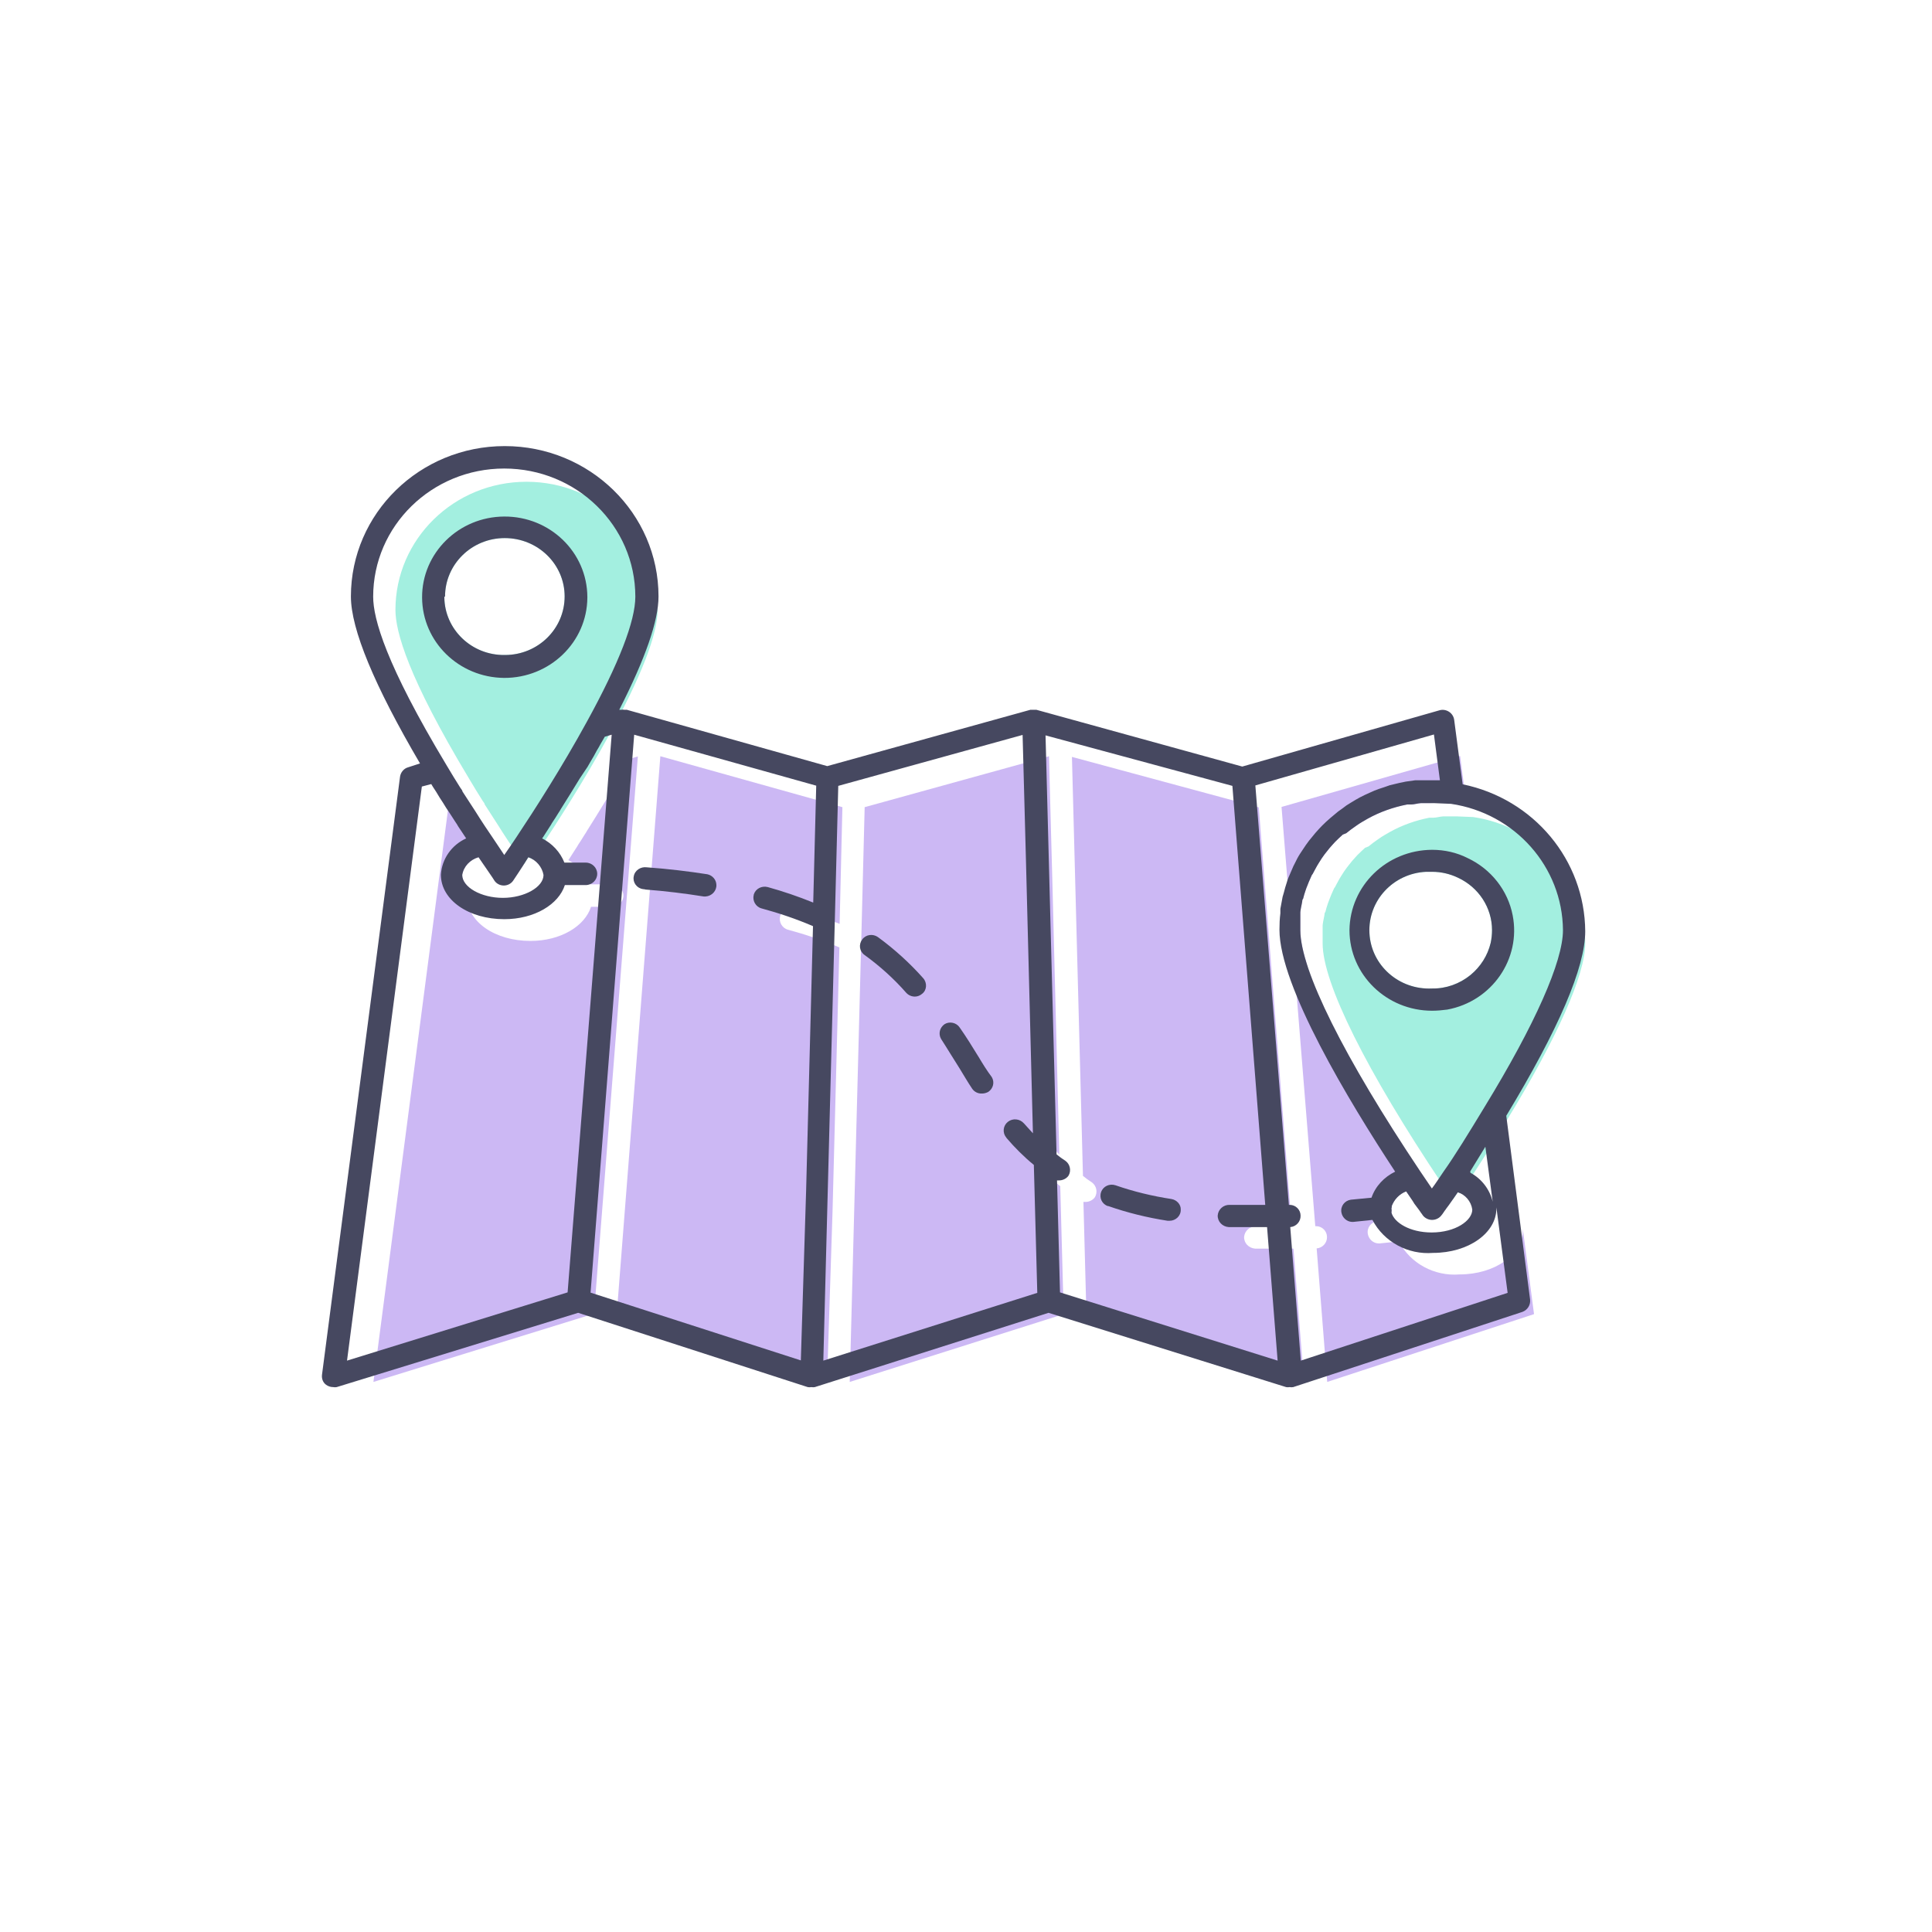 <svg width="78" height="78" viewBox="0 0 78 78" fill="none" xmlns="http://www.w3.org/2000/svg">
<rect width="78" height="78" fill="white"/>
<path d="M22.916 52.176L14.01 54.931L17.032 31.754L17.412 31.654L17.476 31.763L17.606 31.962L17.754 32.207L17.884 32.406L18.014 32.615L18.153 32.823L18.264 32.995L18.394 33.194C18.431 33.249 18.468 33.303 18.496 33.358C18.524 33.412 18.579 33.475 18.616 33.539L18.718 33.693L18.82 33.847C18.227 34.119 17.838 34.68 17.801 35.315C17.801 36.339 18.931 37.109 20.359 37.109C21.582 37.109 22.555 36.511 22.805 35.731H23.649C23.899 35.731 24.112 35.532 24.112 35.278C24.112 35.034 23.908 34.825 23.649 34.825H22.787C22.62 34.4 22.296 34.055 21.888 33.847L21.934 33.783L22.212 33.349C22.24 33.312 22.259 33.276 22.277 33.24C22.37 33.095 22.472 32.95 22.555 32.805C22.583 32.76 22.62 32.714 22.639 32.669L22.916 32.225L23.018 32.062L23.297 31.609L23.408 31.428L23.723 30.956L23.852 30.73C23.936 30.594 24.019 30.449 24.093 30.304C24.177 30.159 24.195 30.141 24.233 30.06L24.418 29.742L24.696 29.661L22.916 52.176Z" fill="white"/>
<path d="M32.833 36.438C32.23 36.194 31.619 35.985 30.998 35.813C30.757 35.75 30.507 35.876 30.433 36.112V36.121C30.368 36.357 30.507 36.61 30.748 36.674C31.452 36.864 32.147 37.1 32.824 37.389L32.546 48.072L32.333 54.922L23.843 52.185L25.604 29.661L32.953 31.718L32.833 36.438Z" fill="white"/>
<path d="M33.24 54.931L33.722 36.456L33.843 31.727L41.285 29.67L41.424 34.825L41.702 45.752C41.581 45.617 41.461 45.49 41.34 45.354C41.173 45.163 40.886 45.136 40.691 45.29C40.497 45.444 40.46 45.725 40.627 45.925C40.627 45.934 40.636 45.934 40.636 45.943C40.969 46.332 41.34 46.704 41.739 47.03L41.878 52.194L33.24 54.931Z" fill="white"/>
<path d="M42.795 52.176L42.675 47.655H42.758C42.907 47.655 43.055 47.583 43.138 47.465C43.259 47.266 43.203 47.003 43.018 46.867C42.888 46.785 42.767 46.695 42.656 46.604L42.211 29.688L49.755 31.727L51.081 48.643C50.58 48.643 50.098 48.643 49.644 48.643C49.394 48.634 49.181 48.824 49.162 49.069C49.153 49.313 49.347 49.522 49.607 49.54C50.015 49.54 50.441 49.54 50.886 49.54H51.155L51.581 54.931L42.795 52.176Z" fill="white"/>
<path d="M60.867 52.194L52.517 54.931L52.091 49.54C52.332 49.522 52.517 49.313 52.508 49.078C52.508 48.842 52.313 48.643 52.072 48.643C52.063 48.643 52.044 48.643 52.035 48.643L50.682 31.709L57.892 29.652L58.133 31.5C58.115 31.5 58.087 31.5 58.069 31.5H57.42H57.142L56.752 31.555L56.493 31.609L56.113 31.7L55.881 31.781C55.742 31.826 55.622 31.863 55.492 31.917L55.288 32.008C55.158 32.062 55.038 32.125 54.908 32.189L54.732 32.288C54.602 32.361 54.482 32.443 54.361 32.515L54.204 32.633C54.083 32.714 53.963 32.805 53.852 32.905L53.713 33.022C53.592 33.122 53.49 33.222 53.379 33.33L53.258 33.457C53.157 33.566 53.055 33.684 52.962 33.802L52.851 33.938C52.758 34.055 52.675 34.182 52.591 34.309L52.489 34.463C52.406 34.59 52.341 34.717 52.276 34.853C52.211 34.989 52.211 34.97 52.193 35.025C52.174 35.079 52.072 35.297 52.017 35.432C51.989 35.496 51.97 35.559 51.952 35.623C51.906 35.759 51.868 35.895 51.831 36.04C51.794 36.184 51.785 36.175 51.776 36.239C51.766 36.302 51.72 36.547 51.692 36.692C51.692 36.755 51.692 36.81 51.692 36.873C51.664 37.091 51.655 37.308 51.655 37.535C51.655 39.809 54.454 44.457 56.326 47.302C55.881 47.519 55.529 47.891 55.372 48.353L54.538 48.434C54.287 48.471 54.111 48.697 54.157 48.951C54.195 49.159 54.371 49.322 54.584 49.331H54.63L55.409 49.25C55.872 50.138 56.845 50.663 57.855 50.582C59.292 50.582 60.413 49.775 60.413 48.788C60.413 48.788 60.413 48.788 60.413 48.742L60.867 52.194Z" fill="white"/>
<path d="M23.982 53.037L15.076 55.792L18.097 32.615L18.477 32.515L18.542 32.624L18.672 32.823L18.82 33.068L18.95 33.267L19.079 33.475L19.218 33.684L19.329 33.856L19.459 34.055C19.487 34.128 19.515 34.182 19.552 34.236C19.58 34.291 19.635 34.354 19.672 34.418L19.774 34.572L19.876 34.726C19.283 34.998 18.894 35.559 18.857 36.194C18.857 37.217 19.988 37.988 21.415 37.988C22.638 37.988 23.611 37.39 23.861 36.61H24.705C24.955 36.61 25.168 36.411 25.168 36.157C25.168 35.913 24.964 35.704 24.705 35.704H23.843C23.676 35.279 23.352 34.934 22.944 34.726L22.99 34.662L23.268 34.227C23.296 34.191 23.315 34.155 23.333 34.119C23.426 33.974 23.528 33.829 23.611 33.684C23.639 33.639 23.676 33.593 23.695 33.548L23.973 33.104L24.075 32.941L24.353 32.488L24.464 32.307L24.779 31.835L24.909 31.609C24.992 31.473 25.076 31.328 25.15 31.183C25.233 31.038 25.252 31.02 25.289 30.939L25.474 30.621L25.752 30.54L23.982 53.037Z" fill="#CCB8F4"/>
<path d="M33.898 37.299C33.296 37.054 32.684 36.846 32.063 36.674C31.822 36.61 31.572 36.737 31.498 36.973V36.982C31.433 37.218 31.572 37.471 31.813 37.535C32.517 37.725 33.212 37.96 33.889 38.25L33.611 48.933L33.389 55.792L24.899 53.055L26.66 30.531L34.01 32.587L33.898 37.299Z" fill="#CCB8F4"/>
<path d="M34.306 55.792L34.788 37.317L34.909 32.587L42.35 30.531L42.489 35.686L42.767 46.613C42.647 46.477 42.527 46.35 42.406 46.215C42.239 46.024 41.952 45.997 41.757 46.151C41.563 46.305 41.526 46.586 41.693 46.785C41.693 46.794 41.702 46.794 41.702 46.803C42.035 47.193 42.406 47.565 42.805 47.891L42.944 53.055L34.306 55.792Z" fill="#CCB8F4"/>
<path d="M43.861 53.046L43.741 48.525H43.824C43.972 48.525 44.121 48.453 44.204 48.335C44.325 48.135 44.269 47.873 44.084 47.737C43.954 47.655 43.833 47.565 43.722 47.474L43.277 30.558L50.821 32.596L52.147 49.513C51.646 49.513 51.164 49.513 50.71 49.513C50.46 49.504 50.247 49.694 50.228 49.938C50.219 50.183 50.413 50.391 50.673 50.41C51.081 50.41 51.507 50.41 51.952 50.41H52.221L52.647 55.801L43.861 53.046Z" fill="#CCB8F4"/>
<path d="M61.933 53.055L53.583 55.792L53.157 50.401C53.398 50.383 53.583 50.174 53.574 49.938C53.574 49.703 53.379 49.504 53.138 49.504C53.129 49.504 53.11 49.504 53.101 49.504L51.739 32.578L58.949 30.522L59.19 32.37C59.171 32.37 59.144 32.37 59.125 32.37H58.476H58.198L57.809 32.424L57.55 32.479L57.17 32.569L56.938 32.651C56.799 32.696 56.678 32.733 56.549 32.787L56.345 32.877C56.215 32.932 56.095 32.995 55.965 33.059L55.789 33.158C55.659 33.231 55.538 33.312 55.418 33.385L55.261 33.503C55.14 33.584 55.02 33.675 54.908 33.775L54.769 33.892C54.649 33.992 54.547 34.092 54.436 34.2L54.315 34.327C54.213 34.436 54.111 34.554 54.019 34.672L53.917 34.807C53.824 34.925 53.741 35.052 53.657 35.179L53.555 35.333C53.472 35.46 53.407 35.587 53.342 35.722C53.277 35.858 53.277 35.84 53.259 35.895C53.24 35.949 53.138 36.166 53.083 36.302C53.055 36.366 53.036 36.429 53.018 36.493C52.971 36.629 52.934 36.764 52.897 36.909C52.86 37.054 52.851 37.045 52.842 37.109C52.832 37.172 52.786 37.417 52.758 37.562C52.758 37.625 52.758 37.68 52.758 37.743C52.73 37.961 52.721 38.178 52.721 38.404C52.721 40.679 55.52 45.327 57.392 48.172C56.947 48.389 56.595 48.761 56.438 49.223L55.603 49.304C55.353 49.34 55.177 49.567 55.223 49.821C55.261 50.029 55.437 50.192 55.65 50.201H55.696L56.475 50.12C56.938 51.008 57.911 51.533 58.921 51.452C60.358 51.452 61.479 50.645 61.479 49.658C61.479 49.658 61.479 49.658 61.479 49.612L61.933 53.055Z" fill="#CCB8F4"/>
<path d="M58.578 32.452C61.164 32.832 63.082 34.998 63.101 37.553C63.101 38.812 61.979 41.349 59.941 44.683C59.292 45.752 58.717 46.686 58.291 47.284C58.105 47.556 57.948 47.8 57.809 47.981L57.336 47.284C54.269 42.699 52.498 39.156 52.498 37.553C52.498 37.362 52.498 37.181 52.498 37C52.498 36.946 52.498 36.891 52.498 36.837C52.498 36.782 52.536 36.583 52.563 36.456C52.591 36.329 52.563 36.339 52.61 36.284C52.638 36.166 52.675 36.048 52.712 35.94C52.73 35.886 52.749 35.831 52.777 35.768C52.823 35.65 52.86 35.55 52.916 35.432C52.962 35.315 52.962 35.333 52.999 35.278C53.027 35.233 53.11 35.061 53.175 34.952L53.258 34.816C53.323 34.708 53.398 34.599 53.472 34.499L53.564 34.381C53.639 34.282 53.731 34.173 53.824 34.073L53.907 33.983C54.009 33.883 54.111 33.783 54.213 33.693L54.352 33.638C54.472 33.539 54.593 33.448 54.714 33.367L54.778 33.321C54.917 33.222 55.066 33.14 55.223 33.05C55.714 32.778 56.252 32.587 56.808 32.479H56.966C57.095 32.479 57.225 32.433 57.364 32.424H57.568H57.902C58.124 32.433 58.356 32.442 58.578 32.452Z" fill="white"/>
<path d="M59.44 48.833C59.44 49.277 58.763 49.757 57.8 49.757C56.919 49.757 56.289 49.358 56.178 48.96C56.187 48.896 56.187 48.842 56.178 48.779C56.187 48.752 56.196 48.724 56.187 48.697C56.289 48.425 56.493 48.208 56.771 48.099L56.993 48.425L57.058 48.525L57.095 48.588L57.197 48.724L57.299 48.86L57.373 48.969C57.392 48.996 57.42 49.023 57.438 49.059C57.522 49.177 57.67 49.25 57.818 49.25C57.966 49.25 58.115 49.177 58.198 49.059L58.235 49.014L58.328 48.878C58.328 48.878 58.374 48.824 58.393 48.788L58.495 48.652L58.661 48.416L58.736 48.307L58.856 48.135C59.153 48.226 59.394 48.498 59.44 48.833Z" fill="white"/>
<path d="M15.066 24.089C15.066 21.235 17.43 18.915 20.358 18.915C23.278 18.915 25.65 21.226 25.65 24.089C25.65 25.067 24.992 26.78 23.685 29.154C22.703 30.948 21.6 32.669 20.84 33.811C20.655 34.082 20.497 34.327 20.358 34.517L19.886 33.811C19.719 33.566 19.478 33.213 19.191 32.751L18.672 31.953C18.672 31.908 18.616 31.854 18.588 31.808C18.403 31.518 18.217 31.21 18.023 30.884C15.576 26.816 15.066 24.977 15.066 24.089Z" fill="white"/>
<path d="M21.943 35.324C21.943 35.813 21.174 36.248 20.303 36.248C19.422 36.248 18.663 35.813 18.663 35.324C18.718 34.979 18.978 34.708 19.321 34.608C19.663 35.115 19.904 35.45 19.96 35.55C20.044 35.677 20.192 35.749 20.34 35.749C20.488 35.749 20.637 35.677 20.72 35.55C20.785 35.45 21.017 35.115 21.332 34.608C21.647 34.717 21.888 34.998 21.943 35.324Z" fill="white"/>
<path d="M17.939 24.107C17.939 24.098 17.939 24.098 17.939 24.089H17.967C17.967 22.784 19.042 21.724 20.377 21.724C21.711 21.724 22.796 22.775 22.796 24.08C22.796 25.384 21.721 26.444 20.386 26.444C20.386 26.444 20.386 26.444 20.377 26.444C19.042 26.463 17.949 25.412 17.939 24.107Z" fill="white"/>
<path d="M60.237 37.553C60.237 37.725 60.218 37.897 60.181 38.069C60.061 38.576 59.774 39.029 59.366 39.365C58.93 39.718 58.383 39.917 57.818 39.908C56.484 39.972 55.353 38.975 55.288 37.67C55.223 36.366 56.243 35.26 57.577 35.197C57.661 35.197 57.735 35.197 57.818 35.197C58.18 35.197 58.532 35.278 58.856 35.432C59.7 35.822 60.237 36.647 60.237 37.553Z" fill="white"/>
<path d="M59.477 32.986C62.063 33.367 63.981 35.532 64 38.087C64 39.347 62.878 41.884 60.839 45.218C60.191 46.287 59.616 47.22 59.19 47.818C59.004 48.09 58.847 48.335 58.708 48.516L58.235 47.818C55.168 43.234 53.398 39.691 53.398 38.087C53.398 37.897 53.398 37.716 53.398 37.535C53.398 37.48 53.398 37.426 53.398 37.371C53.398 37.317 53.434 37.118 53.462 36.991C53.49 36.864 53.462 36.873 53.509 36.819C53.536 36.701 53.574 36.583 53.611 36.474C53.629 36.42 53.648 36.366 53.675 36.302C53.722 36.184 53.759 36.085 53.815 35.967C53.861 35.849 53.861 35.867 53.898 35.813C53.926 35.768 54.009 35.596 54.074 35.487L54.157 35.351C54.222 35.242 54.296 35.133 54.371 35.034L54.463 34.916C54.537 34.816 54.63 34.708 54.723 34.608L54.806 34.517C54.908 34.418 55.01 34.318 55.112 34.227L55.251 34.173C55.371 34.073 55.492 33.983 55.612 33.901L55.677 33.856C55.816 33.756 55.965 33.675 56.122 33.584C56.613 33.312 57.151 33.122 57.707 33.013H57.864C57.994 33.013 58.124 32.968 58.263 32.959H58.467H58.8C59.023 32.968 59.255 32.977 59.477 32.986Z" fill="#A3EFE0"/>
<path d="M59.44 48.833C59.44 49.277 58.763 49.757 57.8 49.757C56.919 49.757 56.289 49.358 56.178 48.96C56.187 48.896 56.187 48.842 56.178 48.779C56.187 48.752 56.196 48.724 56.187 48.697C56.289 48.425 56.493 48.208 56.771 48.099L56.993 48.425L57.058 48.525L57.095 48.588L57.197 48.724L57.299 48.86L57.373 48.969C57.392 48.996 57.42 49.023 57.438 49.059C57.522 49.177 57.67 49.25 57.818 49.25C57.966 49.25 58.115 49.177 58.198 49.059L58.235 49.014L58.328 48.878C58.328 48.878 58.374 48.824 58.393 48.788L58.495 48.652L58.661 48.416L58.736 48.307L58.856 48.135C59.153 48.226 59.394 48.498 59.44 48.833Z" fill="white"/>
<path d="M15.965 24.623C15.965 21.769 18.329 19.45 21.257 19.45C24.177 19.45 26.549 21.76 26.549 24.623C26.549 25.602 25.891 27.314 24.584 29.688C23.602 31.482 22.499 33.204 21.739 34.345C21.554 34.617 21.396 34.862 21.257 35.052L20.785 34.345C20.618 34.101 20.377 33.747 20.089 33.285L19.57 32.479C19.57 32.434 19.515 32.379 19.487 32.334C19.302 32.044 19.116 31.736 18.922 31.41C16.475 27.341 15.965 25.502 15.965 24.623Z" fill="#A3EFE0"/>
<path d="M21.943 35.324C21.943 35.813 21.174 36.248 20.303 36.248C19.422 36.248 18.663 35.813 18.663 35.324C18.718 34.979 18.978 34.708 19.321 34.608C19.663 35.115 19.904 35.45 19.96 35.55C20.044 35.677 20.192 35.749 20.34 35.749C20.488 35.749 20.637 35.677 20.72 35.55C20.785 35.45 21.017 35.115 21.332 34.608C21.647 34.717 21.888 34.998 21.943 35.324Z" fill="white"/>
<path d="M17.939 24.107C17.939 24.098 17.939 24.098 17.939 24.089H17.967C17.967 22.784 19.042 21.724 20.377 21.724C21.711 21.724 22.796 22.775 22.796 24.08C22.796 25.384 21.721 26.444 20.386 26.444C20.386 26.444 20.386 26.444 20.377 26.444C19.042 26.463 17.949 25.412 17.939 24.107Z" fill="white"/>
<path d="M60.237 37.553C60.237 37.725 60.218 37.897 60.181 38.069C60.061 38.576 59.774 39.029 59.366 39.365C58.93 39.718 58.383 39.917 57.818 39.908C56.484 39.972 55.353 38.975 55.288 37.67C55.223 36.366 56.243 35.26 57.577 35.197C57.661 35.197 57.735 35.197 57.818 35.197C58.18 35.197 58.532 35.278 58.856 35.432C59.7 35.822 60.237 36.647 60.237 37.553Z" fill="white"/>
<path d="M64 37.599C63.981 34.727 61.924 32.253 59.051 31.664L58.708 29.055C58.689 28.928 58.615 28.81 58.504 28.738C58.393 28.665 58.254 28.638 58.124 28.674L50.154 30.948L41.841 28.656H41.6L33.398 30.93L25.307 28.656H25.205C25.168 28.647 25.122 28.647 25.085 28.656H25.001C26.058 26.581 26.586 25.059 26.586 24.081C26.586 20.728 23.806 18.01 20.377 18.01C16.948 18.01 14.167 20.728 14.167 24.081C14.167 25.403 15.113 27.678 16.957 30.822L16.484 30.976C16.308 31.021 16.178 31.175 16.151 31.356L13 55.503C12.981 55.657 13.037 55.811 13.157 55.901C13.241 55.965 13.342 56.001 13.454 56.001C13.5 56.01 13.546 56.01 13.593 56.001L23.342 53.002L32.61 56.001C32.656 56.01 32.712 56.01 32.758 56.001C32.805 56.01 32.851 56.01 32.897 56.001L42.332 53.002L51.924 56.001C51.97 56.01 52.017 56.01 52.063 56.001C52.109 56.01 52.165 56.01 52.211 56.001L61.46 52.966C61.664 52.893 61.794 52.694 61.775 52.476L60.812 45.047C62.925 41.549 64 39.058 64 37.599ZM58.578 32.453C61.164 32.833 63.082 34.999 63.101 37.554C63.101 38.813 61.979 41.35 59.94 44.684C59.292 45.754 58.717 46.687 58.291 47.285C58.105 47.556 57.948 47.801 57.809 47.982L57.336 47.285C54.269 42.7 52.498 39.157 52.498 37.554C52.498 37.363 52.498 37.182 52.498 37.001C52.498 36.947 52.498 36.892 52.498 36.838C52.498 36.783 52.535 36.584 52.563 36.457C52.591 36.331 52.563 36.34 52.61 36.285C52.637 36.167 52.675 36.05 52.712 35.941C52.73 35.886 52.749 35.832 52.776 35.769C52.823 35.651 52.86 35.551 52.916 35.434C52.962 35.316 52.962 35.334 52.999 35.279C53.027 35.234 53.11 35.062 53.175 34.953L53.258 34.817C53.323 34.709 53.397 34.6 53.471 34.5L53.564 34.382C53.638 34.283 53.731 34.174 53.824 34.074L53.907 33.984C54.009 33.884 54.111 33.784 54.213 33.694L54.352 33.639C54.472 33.54 54.593 33.449 54.713 33.368L54.778 33.322C54.917 33.223 55.066 33.141 55.223 33.05C55.714 32.779 56.252 32.589 56.808 32.48H56.965C57.095 32.48 57.225 32.434 57.364 32.425H57.568H57.901C58.124 32.434 58.356 32.444 58.578 32.453ZM59.366 47.348L59.356 47.294L59.968 46.297L60.265 48.517C60.144 48.019 59.82 47.593 59.366 47.348ZM59.44 48.834C59.44 49.278 58.763 49.758 57.8 49.758C56.919 49.758 56.289 49.36 56.178 48.961C56.187 48.898 56.187 48.843 56.178 48.78C56.187 48.752 56.196 48.725 56.187 48.698C56.289 48.426 56.493 48.209 56.771 48.1L56.993 48.426L57.058 48.526L57.095 48.589L57.197 48.725L57.299 48.861L57.373 48.97C57.392 48.997 57.419 49.024 57.438 49.061C57.522 49.178 57.67 49.251 57.818 49.251C57.966 49.251 58.115 49.178 58.198 49.061L58.235 49.015L58.328 48.879C58.328 48.879 58.374 48.825 58.393 48.789L58.495 48.653L58.661 48.417L58.736 48.309L58.856 48.136C59.153 48.227 59.394 48.499 59.44 48.834ZM15.066 24.09C15.066 21.236 17.43 18.916 20.358 18.916C23.277 18.916 25.65 21.227 25.65 24.09C25.65 25.068 24.992 26.781 23.685 29.154C22.703 30.948 21.6 32.67 20.84 33.812C20.655 34.083 20.497 34.328 20.358 34.518L19.886 33.812C19.719 33.567 19.478 33.214 19.19 32.752L18.671 31.954C18.671 31.909 18.616 31.855 18.588 31.809C18.403 31.519 18.217 31.211 18.023 30.885C15.576 26.817 15.066 24.978 15.066 24.09ZM21.943 35.325C21.943 35.814 21.174 36.249 20.302 36.249C19.422 36.249 18.662 35.814 18.662 35.325C18.718 34.98 18.977 34.709 19.32 34.609C19.663 35.116 19.904 35.452 19.96 35.551C20.043 35.678 20.191 35.751 20.34 35.751C20.488 35.751 20.636 35.678 20.72 35.551C20.784 35.452 21.016 35.116 21.331 34.609C21.646 34.718 21.887 34.999 21.943 35.325ZM22.916 52.177L14.01 54.932L17.031 31.755L17.411 31.655L17.476 31.764L17.606 31.963L17.754 32.208L17.884 32.407L18.013 32.616L18.152 32.824L18.264 32.996L18.393 33.196C18.43 33.25 18.468 33.304 18.495 33.359C18.523 33.413 18.579 33.476 18.616 33.54L18.718 33.694L18.82 33.848C18.227 34.12 17.837 34.681 17.8 35.316C17.8 36.34 18.931 37.11 20.358 37.11C21.581 37.11 22.555 36.512 22.805 35.733H23.648C23.898 35.733 24.111 35.533 24.111 35.279C24.111 35.035 23.908 34.826 23.648 34.826H22.786C22.619 34.401 22.295 34.056 21.887 33.848L21.934 33.784L22.212 33.349C22.239 33.313 22.258 33.277 22.276 33.241C22.369 33.096 22.471 32.951 22.555 32.806C22.582 32.761 22.619 32.715 22.638 32.67L22.916 32.226L23.018 32.063L23.296 31.61L23.407 31.429L23.722 30.958L23.852 30.731C23.935 30.595 24.019 30.45 24.093 30.305C24.176 30.16 24.195 30.142 24.232 30.061L24.417 29.743L24.695 29.662L22.916 52.177ZM32.832 36.439C32.23 36.195 31.618 35.986 30.997 35.814C30.756 35.751 30.506 35.877 30.432 36.113V36.122C30.367 36.358 30.506 36.611 30.747 36.675C31.451 36.865 32.147 37.101 32.823 37.391L32.545 48.073L32.332 54.923L23.843 52.187L25.604 29.662L32.953 31.719L32.832 36.439ZM33.24 54.932L33.722 36.457L33.843 31.728L41.285 29.671L41.423 34.826L41.702 45.754C41.581 45.617 41.461 45.491 41.34 45.355C41.173 45.164 40.886 45.137 40.691 45.291C40.497 45.445 40.46 45.726 40.627 45.926C40.627 45.935 40.636 45.935 40.636 45.944C40.969 46.333 41.34 46.705 41.739 47.031L41.878 52.196L33.24 54.932ZM42.795 52.177L42.675 47.656H42.758C42.906 47.656 43.055 47.584 43.138 47.466C43.258 47.267 43.203 47.004 43.018 46.868C42.888 46.786 42.767 46.696 42.656 46.605L42.211 29.689L49.755 31.728L51.081 48.644C50.58 48.644 50.098 48.644 49.644 48.644C49.394 48.635 49.181 48.825 49.162 49.07C49.153 49.314 49.347 49.523 49.607 49.541C50.015 49.541 50.441 49.541 50.886 49.541H51.155L51.581 54.932L42.795 52.177ZM60.867 52.196L52.517 54.932L52.091 49.541C52.332 49.523 52.517 49.314 52.508 49.079C52.508 48.843 52.313 48.644 52.072 48.644C52.063 48.644 52.044 48.644 52.035 48.644L50.682 31.71L57.892 29.653L58.133 31.501C58.115 31.501 58.087 31.501 58.068 31.501H57.419H57.142L56.752 31.556L56.493 31.61L56.113 31.701L55.881 31.782C55.742 31.827 55.622 31.864 55.492 31.918L55.288 32.009C55.158 32.063 55.038 32.126 54.908 32.19L54.732 32.289C54.602 32.362 54.482 32.444 54.361 32.516L54.204 32.634C54.083 32.715 53.963 32.806 53.852 32.906L53.712 33.023C53.592 33.123 53.49 33.223 53.379 33.331L53.258 33.458C53.156 33.567 53.054 33.685 52.962 33.803L52.851 33.938C52.758 34.056 52.675 34.183 52.591 34.31L52.489 34.464C52.406 34.591 52.341 34.718 52.276 34.854C52.211 34.989 52.211 34.971 52.193 35.026C52.174 35.08 52.072 35.298 52.017 35.434C51.989 35.497 51.97 35.56 51.952 35.624C51.905 35.76 51.868 35.896 51.831 36.041C51.794 36.185 51.785 36.176 51.776 36.24C51.766 36.303 51.72 36.548 51.692 36.693C51.692 36.756 51.692 36.811 51.692 36.874C51.664 37.092 51.655 37.309 51.655 37.535C51.655 39.81 54.454 44.458 56.326 47.303C55.881 47.52 55.529 47.892 55.371 48.354L54.537 48.435C54.287 48.472 54.111 48.698 54.157 48.952C54.194 49.16 54.37 49.323 54.584 49.332H54.63L55.408 49.251C55.872 50.139 56.845 50.664 57.855 50.583C59.292 50.583 60.413 49.776 60.413 48.789C60.413 48.789 60.413 48.789 60.413 48.743L60.867 52.196Z" fill="#464860"/>
<path d="M23.713 24.125C23.713 24.116 23.713 24.107 23.713 24.098C23.704 22.295 22.203 20.845 20.358 20.854C18.514 20.863 17.031 22.331 17.041 24.125C17.05 25.91 18.523 27.351 20.349 27.369C22.193 27.378 23.704 25.928 23.713 24.125ZM17.939 24.107C17.939 24.098 17.939 24.098 17.939 24.089H17.967C17.967 22.784 19.042 21.724 20.377 21.724C21.712 21.724 22.796 22.775 22.796 24.08C22.796 25.384 21.721 26.444 20.386 26.444C20.386 26.444 20.386 26.444 20.377 26.444C19.042 26.462 17.949 25.412 17.939 24.107Z" fill="#464860"/>
<path d="M54.482 37.553C54.482 39.347 55.974 40.806 57.818 40.806C58.022 40.806 58.226 40.787 58.43 40.76C60.237 40.425 61.414 38.712 61.071 36.955C60.877 35.949 60.2 35.088 59.255 34.644C58.81 34.418 58.319 34.309 57.818 34.309C55.983 34.318 54.501 35.759 54.482 37.553ZM60.237 37.553C60.237 37.725 60.219 37.897 60.182 38.069C60.061 38.577 59.774 39.03 59.366 39.365C58.93 39.718 58.384 39.918 57.818 39.908C56.484 39.972 55.353 38.975 55.288 37.671C55.223 36.366 56.243 35.26 57.577 35.197C57.661 35.197 57.735 35.197 57.818 35.197C58.18 35.197 58.532 35.279 58.856 35.433C59.7 35.822 60.237 36.647 60.237 37.553Z" fill="#464860"/>
<path d="M47.291 48.407C46.521 48.289 45.771 48.108 45.038 47.854C44.797 47.773 44.538 47.891 44.455 48.126C44.371 48.362 44.492 48.615 44.733 48.697V48.688C45.511 48.96 46.317 49.159 47.142 49.286H47.216C47.467 49.286 47.68 49.087 47.67 48.833C47.68 48.634 47.513 48.443 47.291 48.407Z" fill="#464860"/>
<path d="M25.956 35.895C25.984 35.895 26.002 35.904 26.03 35.904L26.058 35.913C26.883 35.976 27.68 36.076 28.412 36.194H28.486C28.746 36.175 28.94 35.958 28.922 35.713C28.913 35.514 28.764 35.342 28.56 35.297C27.8 35.179 26.985 35.079 26.114 35.016C25.863 34.98 25.622 35.143 25.585 35.387C25.539 35.623 25.706 35.858 25.956 35.895Z" fill="#464860"/>
<path d="M37.272 39.492C36.725 38.876 36.114 38.323 35.446 37.834C35.242 37.689 34.955 37.725 34.807 37.933C34.659 38.133 34.696 38.413 34.909 38.559C35.52 39.002 36.086 39.51 36.586 40.081C36.679 40.18 36.799 40.235 36.938 40.235C37.05 40.235 37.152 40.189 37.235 40.117C37.42 39.972 37.439 39.682 37.272 39.492C37.272 39.501 37.272 39.492 37.272 39.492Z" fill="#464860"/>
<path d="M39.515 42.681C39.265 42.273 39.014 41.866 38.746 41.485C38.616 41.286 38.338 41.222 38.134 41.349C37.939 41.485 37.874 41.739 37.995 41.947C38.254 42.346 38.495 42.754 38.746 43.143C38.912 43.415 39.07 43.687 39.246 43.95C39.339 44.086 39.487 44.158 39.654 44.149C39.737 44.149 39.821 44.122 39.895 44.086C40.099 43.95 40.163 43.696 40.043 43.488C39.839 43.216 39.672 42.944 39.515 42.681Z" fill="#464860"/>
</svg>

